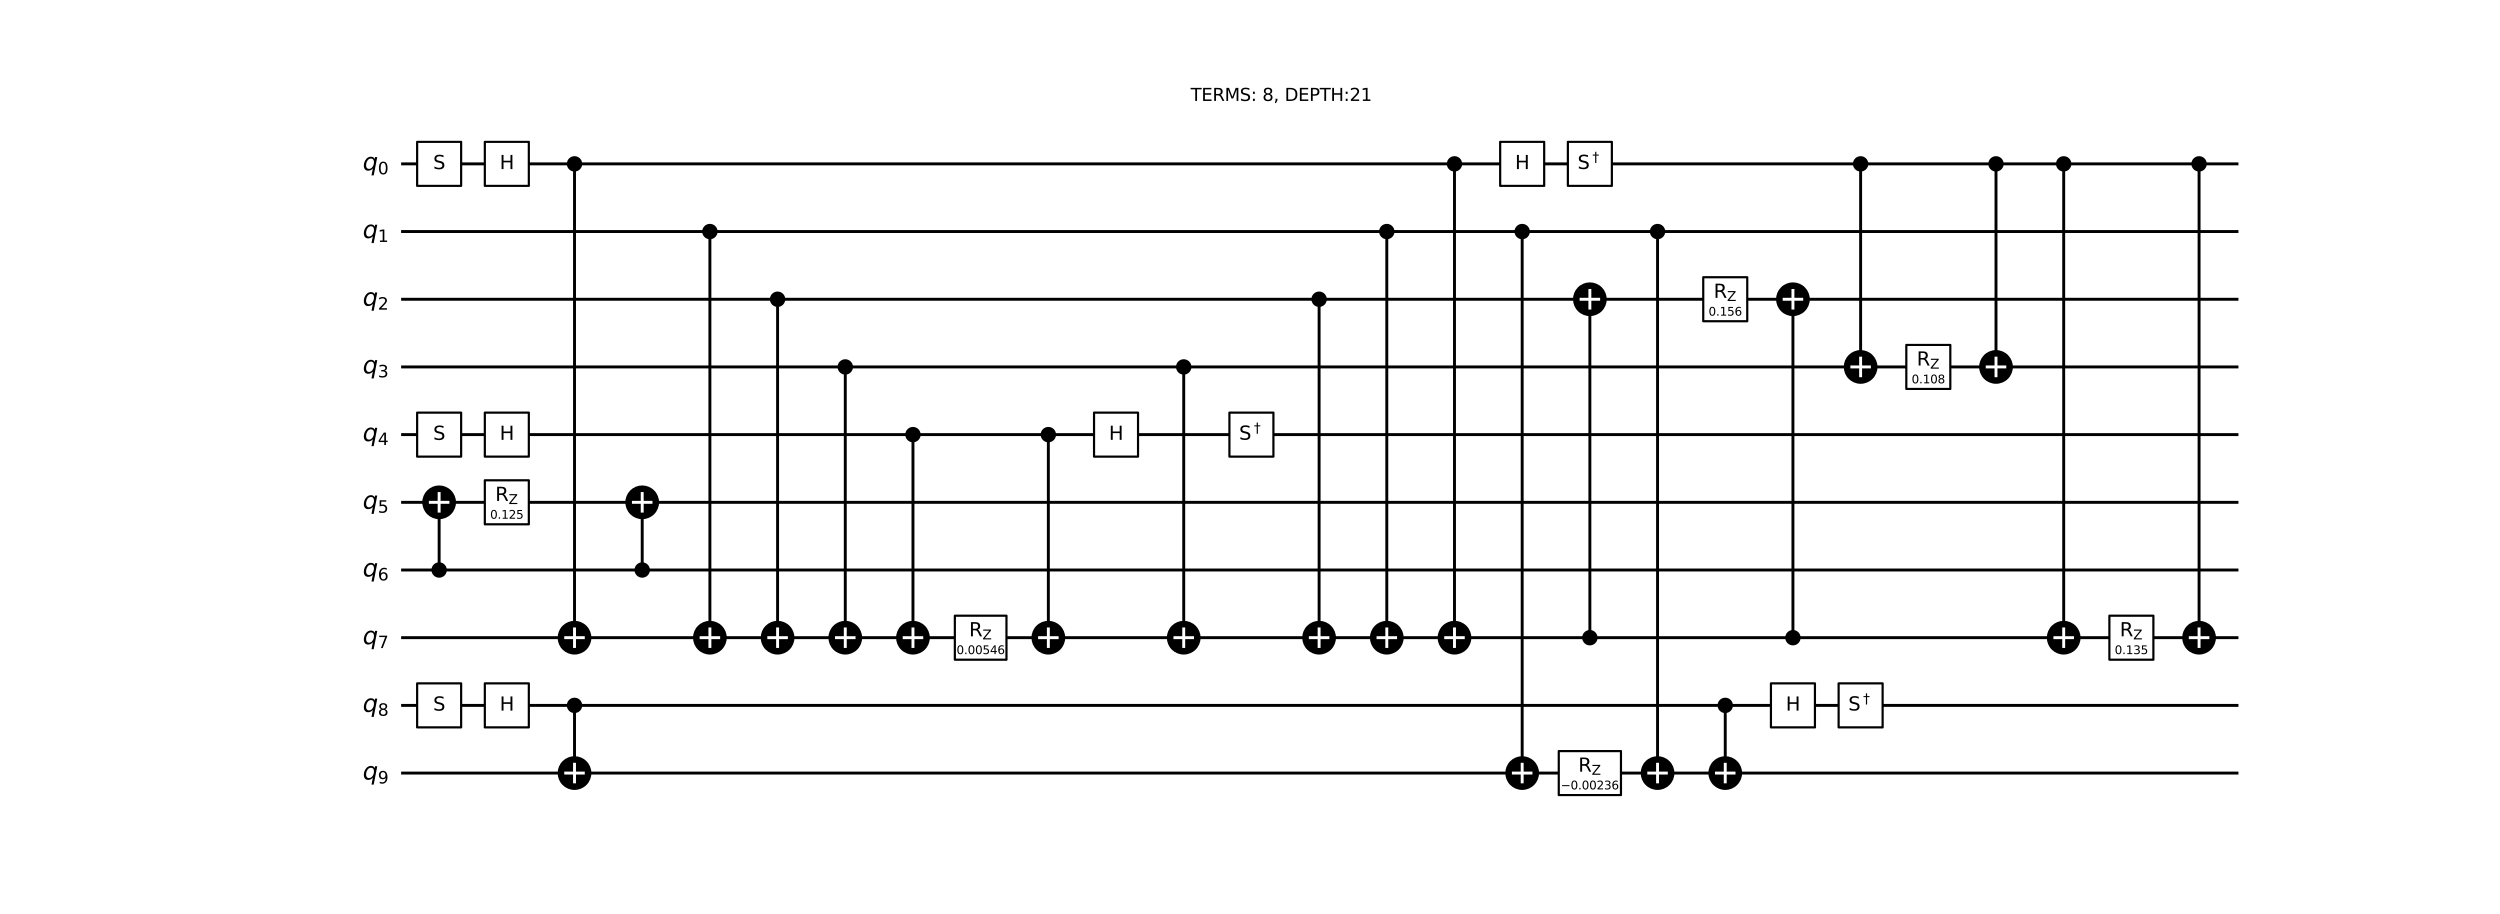 <?xml version="1.0" encoding="utf-8" standalone="no"?>
<!DOCTYPE svg PUBLIC "-//W3C//DTD SVG 1.1//EN"
  "http://www.w3.org/Graphics/SVG/1.1/DTD/svg11.dtd">
<svg xmlns:xlink="http://www.w3.org/1999/xlink" width="1711.997pt" height="626.08pt" viewBox="0 0 1711.997 626.08" xmlns="http://www.w3.org/2000/svg" version="1.1">
 <defs>
  <style type="text/css">*{stroke-linejoin: round; stroke-linecap: butt}</style>
 </defs>
 <g id="figure_1">
  <g id="patch_1">
   <path d="M 0 626.08 
L 1711.997 626.08 
L 1711.997 0 
L 0 0 
z
" style="fill: #ffffff"/>
  </g>
  <g id="axes_1">
   <g id="line2d_1">
    <path d="M 275.689 112.213 
L 1531.882 112.213 
" clip-path="url(#p89474701d9)" style="fill: none; stroke: #000000; stroke-width: 2; stroke-linecap: square"/>
   </g>
   <g id="line2d_2">
    <path d="M 275.689 158.567 
L 1531.882 158.567 
" clip-path="url(#p89474701d9)" style="fill: none; stroke: #000000; stroke-width: 2; stroke-linecap: square"/>
   </g>
   <g id="line2d_3">
    <path d="M 275.689 204.921 
L 1531.882 204.921 
" clip-path="url(#p89474701d9)" style="fill: none; stroke: #000000; stroke-width: 2; stroke-linecap: square"/>
   </g>
   <g id="line2d_4">
    <path d="M 275.689 251.275 
L 1531.882 251.275 
" clip-path="url(#p89474701d9)" style="fill: none; stroke: #000000; stroke-width: 2; stroke-linecap: square"/>
   </g>
   <g id="line2d_5">
    <path d="M 275.689 297.629 
L 1531.882 297.629 
" clip-path="url(#p89474701d9)" style="fill: none; stroke: #000000; stroke-width: 2; stroke-linecap: square"/>
   </g>
   <g id="line2d_6">
    <path d="M 275.689 343.983 
L 1531.882 343.983 
" clip-path="url(#p89474701d9)" style="fill: none; stroke: #000000; stroke-width: 2; stroke-linecap: square"/>
   </g>
   <g id="line2d_7">
    <path d="M 275.689 390.337 
L 1531.882 390.337 
" clip-path="url(#p89474701d9)" style="fill: none; stroke: #000000; stroke-width: 2; stroke-linecap: square"/>
   </g>
   <g id="line2d_8">
    <path d="M 275.689 436.691 
L 1531.882 436.691 
" clip-path="url(#p89474701d9)" style="fill: none; stroke: #000000; stroke-width: 2; stroke-linecap: square"/>
   </g>
   <g id="line2d_9">
    <path d="M 275.689 483.045 
L 1531.882 483.045 
" clip-path="url(#p89474701d9)" style="fill: none; stroke: #000000; stroke-width: 2; stroke-linecap: square"/>
   </g>
   <g id="line2d_10">
    <path d="M 275.689 529.399 
L 1531.882 529.399 
" clip-path="url(#p89474701d9)" style="fill: none; stroke: #000000; stroke-width: 2; stroke-linecap: square"/>
   </g>
   <g id="line2d_11">
    <path d="M 300.72 390.337 
L 300.72 343.983 
" clip-path="url(#p89474701d9)" style="fill: none; stroke: #000000; stroke-width: 2; stroke-linecap: square"/>
   </g>
   <g id="line2d_12">
    <path d="M 393.428 436.691 
L 393.428 112.213 
" clip-path="url(#p89474701d9)" style="fill: none; stroke: #000000; stroke-width: 2; stroke-linecap: square"/>
   </g>
   <g id="line2d_13">
    <path d="M 393.428 529.399 
L 393.428 483.045 
" clip-path="url(#p89474701d9)" style="fill: none; stroke: #000000; stroke-width: 2; stroke-linecap: square"/>
   </g>
   <g id="line2d_14">
    <path d="M 439.782 390.337 
L 439.782 343.983 
" clip-path="url(#p89474701d9)" style="fill: none; stroke: #000000; stroke-width: 2; stroke-linecap: square"/>
   </g>
   <g id="line2d_15">
    <path d="M 486.136 436.691 
L 486.136 158.567 
" clip-path="url(#p89474701d9)" style="fill: none; stroke: #000000; stroke-width: 2; stroke-linecap: square"/>
   </g>
   <g id="line2d_16">
    <path d="M 532.49 436.691 
L 532.49 204.921 
" clip-path="url(#p89474701d9)" style="fill: none; stroke: #000000; stroke-width: 2; stroke-linecap: square"/>
   </g>
   <g id="line2d_17">
    <path d="M 578.844 436.691 
L 578.844 251.275 
" clip-path="url(#p89474701d9)" style="fill: none; stroke: #000000; stroke-width: 2; stroke-linecap: square"/>
   </g>
   <g id="line2d_18">
    <path d="M 625.198 436.691 
L 625.198 297.629 
" clip-path="url(#p89474701d9)" style="fill: none; stroke: #000000; stroke-width: 2; stroke-linecap: square"/>
   </g>
   <g id="line2d_19">
    <path d="M 717.906 436.691 
L 717.906 297.629 
" clip-path="url(#p89474701d9)" style="fill: none; stroke: #000000; stroke-width: 2; stroke-linecap: square"/>
   </g>
   <g id="line2d_20">
    <path d="M 810.614 436.691 
L 810.614 251.275 
" clip-path="url(#p89474701d9)" style="fill: none; stroke: #000000; stroke-width: 2; stroke-linecap: square"/>
   </g>
   <g id="line2d_21">
    <path d="M 903.322 436.691 
L 903.322 204.921 
" clip-path="url(#p89474701d9)" style="fill: none; stroke: #000000; stroke-width: 2; stroke-linecap: square"/>
   </g>
   <g id="line2d_22">
    <path d="M 949.676 436.691 
L 949.676 158.567 
" clip-path="url(#p89474701d9)" style="fill: none; stroke: #000000; stroke-width: 2; stroke-linecap: square"/>
   </g>
   <g id="line2d_23">
    <path d="M 996.03 436.691 
L 996.03 112.213 
" clip-path="url(#p89474701d9)" style="fill: none; stroke: #000000; stroke-width: 2; stroke-linecap: square"/>
   </g>
   <g id="line2d_24">
    <path d="M 1042.384 529.399 
L 1042.384 158.567 
" clip-path="url(#p89474701d9)" style="fill: none; stroke: #000000; stroke-width: 2; stroke-linecap: square"/>
   </g>
   <g id="line2d_25">
    <path d="M 1088.738 436.691 
L 1088.738 204.921 
" clip-path="url(#p89474701d9)" style="fill: none; stroke: #000000; stroke-width: 2; stroke-linecap: square"/>
   </g>
   <g id="line2d_26">
    <path d="M 1135.092 529.399 
L 1135.092 158.567 
" clip-path="url(#p89474701d9)" style="fill: none; stroke: #000000; stroke-width: 2; stroke-linecap: square"/>
   </g>
   <g id="line2d_27">
    <path d="M 1181.446 529.399 
L 1181.446 483.045 
" clip-path="url(#p89474701d9)" style="fill: none; stroke: #000000; stroke-width: 2; stroke-linecap: square"/>
   </g>
   <g id="line2d_28">
    <path d="M 1227.8 436.691 
L 1227.8 204.921 
" clip-path="url(#p89474701d9)" style="fill: none; stroke: #000000; stroke-width: 2; stroke-linecap: square"/>
   </g>
   <g id="line2d_29">
    <path d="M 1274.154 251.275 
L 1274.154 112.213 
" clip-path="url(#p89474701d9)" style="fill: none; stroke: #000000; stroke-width: 2; stroke-linecap: square"/>
   </g>
   <g id="line2d_30">
    <path d="M 1366.862 251.275 
L 1366.862 112.213 
" clip-path="url(#p89474701d9)" style="fill: none; stroke: #000000; stroke-width: 2; stroke-linecap: square"/>
   </g>
   <g id="line2d_31">
    <path d="M 1413.216 436.691 
L 1413.216 112.213 
" clip-path="url(#p89474701d9)" style="fill: none; stroke: #000000; stroke-width: 2; stroke-linecap: square"/>
   </g>
   <g id="line2d_32">
    <path d="M 1505.924 436.691 
L 1505.924 112.213 
" clip-path="url(#p89474701d9)" style="fill: none; stroke: #000000; stroke-width: 2; stroke-linecap: square"/>
   </g>
   <g id="text_1">
    <!-- TERMS: 8, DEPTH:21 -->
    <g transform="translate(815.366 69.13)scale(0.12 -0.12)">
     <defs>
      <path id="DejaVuSans-54" d="M -19 4666 
L 3928 4666 
L 3928 4134 
L 2272 4134 
L 2272 0 
L 1638 0 
L 1638 4134 
L -19 4134 
L -19 4666 
z
" transform="scale(0.016)"/>
      <path id="DejaVuSans-45" d="M 628 4666 
L 3578 4666 
L 3578 4134 
L 1259 4134 
L 1259 2753 
L 3481 2753 
L 3481 2222 
L 1259 2222 
L 1259 531 
L 3634 531 
L 3634 0 
L 628 0 
L 628 4666 
z
" transform="scale(0.016)"/>
      <path id="DejaVuSans-52" d="M 2841 2188 
Q 3044 2119 3236 1894 
Q 3428 1669 3622 1275 
L 4263 0 
L 3584 0 
L 2988 1197 
Q 2756 1666 2539 1819 
Q 2322 1972 1947 1972 
L 1259 1972 
L 1259 0 
L 628 0 
L 628 4666 
L 2053 4666 
Q 2853 4666 3247 4331 
Q 3641 3997 3641 3322 
Q 3641 2881 3436 2590 
Q 3231 2300 2841 2188 
z
M 1259 4147 
L 1259 2491 
L 2053 2491 
Q 2509 2491 2742 2702 
Q 2975 2913 2975 3322 
Q 2975 3731 2742 3939 
Q 2509 4147 2053 4147 
L 1259 4147 
z
" transform="scale(0.016)"/>
      <path id="DejaVuSans-4d" d="M 628 4666 
L 1569 4666 
L 2759 1491 
L 3956 4666 
L 4897 4666 
L 4897 0 
L 4281 0 
L 4281 4097 
L 3078 897 
L 2444 897 
L 1241 4097 
L 1241 0 
L 628 0 
L 628 4666 
z
" transform="scale(0.016)"/>
      <path id="DejaVuSans-53" d="M 3425 4513 
L 3425 3897 
Q 3066 4069 2747 4153 
Q 2428 4238 2131 4238 
Q 1616 4238 1336 4038 
Q 1056 3838 1056 3469 
Q 1056 3159 1242 3001 
Q 1428 2844 1947 2747 
L 2328 2669 
Q 3034 2534 3370 2195 
Q 3706 1856 3706 1288 
Q 3706 609 3251 259 
Q 2797 -91 1919 -91 
Q 1588 -91 1214 -16 
Q 841 59 441 206 
L 441 856 
Q 825 641 1194 531 
Q 1563 422 1919 422 
Q 2459 422 2753 634 
Q 3047 847 3047 1241 
Q 3047 1584 2836 1778 
Q 2625 1972 2144 2069 
L 1759 2144 
Q 1053 2284 737 2584 
Q 422 2884 422 3419 
Q 422 4038 858 4394 
Q 1294 4750 2059 4750 
Q 2388 4750 2728 4690 
Q 3069 4631 3425 4513 
z
" transform="scale(0.016)"/>
      <path id="DejaVuSans-3a" d="M 750 794 
L 1409 794 
L 1409 0 
L 750 0 
L 750 794 
z
M 750 3309 
L 1409 3309 
L 1409 2516 
L 750 2516 
L 750 3309 
z
" transform="scale(0.016)"/>
      <path id="DejaVuSans-20" transform="scale(0.016)"/>
      <path id="DejaVuSans-38" d="M 2034 2216 
Q 1584 2216 1326 1975 
Q 1069 1734 1069 1313 
Q 1069 891 1326 650 
Q 1584 409 2034 409 
Q 2484 409 2743 651 
Q 3003 894 3003 1313 
Q 3003 1734 2745 1975 
Q 2488 2216 2034 2216 
z
M 1403 2484 
Q 997 2584 770 2862 
Q 544 3141 544 3541 
Q 544 4100 942 4425 
Q 1341 4750 2034 4750 
Q 2731 4750 3128 4425 
Q 3525 4100 3525 3541 
Q 3525 3141 3298 2862 
Q 3072 2584 2669 2484 
Q 3125 2378 3379 2068 
Q 3634 1759 3634 1313 
Q 3634 634 3220 271 
Q 2806 -91 2034 -91 
Q 1263 -91 848 271 
Q 434 634 434 1313 
Q 434 1759 690 2068 
Q 947 2378 1403 2484 
z
M 1172 3481 
Q 1172 3119 1398 2916 
Q 1625 2713 2034 2713 
Q 2441 2713 2670 2916 
Q 2900 3119 2900 3481 
Q 2900 3844 2670 4047 
Q 2441 4250 2034 4250 
Q 1625 4250 1398 4047 
Q 1172 3844 1172 3481 
z
" transform="scale(0.016)"/>
      <path id="DejaVuSans-2c" d="M 750 794 
L 1409 794 
L 1409 256 
L 897 -744 
L 494 -744 
L 750 256 
L 750 794 
z
" transform="scale(0.016)"/>
      <path id="DejaVuSans-44" d="M 1259 4147 
L 1259 519 
L 2022 519 
Q 2988 519 3436 956 
Q 3884 1394 3884 2338 
Q 3884 3275 3436 3711 
Q 2988 4147 2022 4147 
L 1259 4147 
z
M 628 4666 
L 1925 4666 
Q 3281 4666 3915 4102 
Q 4550 3538 4550 2338 
Q 4550 1131 3912 565 
Q 3275 0 1925 0 
L 628 0 
L 628 4666 
z
" transform="scale(0.016)"/>
      <path id="DejaVuSans-50" d="M 1259 4147 
L 1259 2394 
L 2053 2394 
Q 2494 2394 2734 2622 
Q 2975 2850 2975 3272 
Q 2975 3691 2734 3919 
Q 2494 4147 2053 4147 
L 1259 4147 
z
M 628 4666 
L 2053 4666 
Q 2838 4666 3239 4311 
Q 3641 3956 3641 3272 
Q 3641 2581 3239 2228 
Q 2838 1875 2053 1875 
L 1259 1875 
L 1259 0 
L 628 0 
L 628 4666 
z
" transform="scale(0.016)"/>
      <path id="DejaVuSans-48" d="M 628 4666 
L 1259 4666 
L 1259 2753 
L 3553 2753 
L 3553 4666 
L 4184 4666 
L 4184 0 
L 3553 0 
L 3553 2222 
L 1259 2222 
L 1259 0 
L 628 0 
L 628 4666 
z
" transform="scale(0.016)"/>
      <path id="DejaVuSans-32" d="M 1228 531 
L 3431 531 
L 3431 0 
L 469 0 
L 469 531 
Q 828 903 1448 1529 
Q 2069 2156 2228 2338 
Q 2531 2678 2651 2914 
Q 2772 3150 2772 3378 
Q 2772 3750 2511 3984 
Q 2250 4219 1831 4219 
Q 1534 4219 1204 4116 
Q 875 4013 500 3803 
L 500 4441 
Q 881 4594 1212 4672 
Q 1544 4750 1819 4750 
Q 2544 4750 2975 4387 
Q 3406 4025 3406 3419 
Q 3406 3131 3298 2873 
Q 3191 2616 2906 2266 
Q 2828 2175 2409 1742 
Q 1991 1309 1228 531 
z
" transform="scale(0.016)"/>
      <path id="DejaVuSans-31" d="M 794 531 
L 1825 531 
L 1825 4091 
L 703 3866 
L 703 4441 
L 1819 4666 
L 2450 4666 
L 2450 531 
L 3481 531 
L 3481 0 
L 794 0 
L 794 531 
z
" transform="scale(0.016)"/>
     </defs>
     <use xlink:href="#DejaVuSans-54"/>
     <use xlink:href="#DejaVuSans-45" x="61.084"/>
     <use xlink:href="#DejaVuSans-52" x="124.268"/>
     <use xlink:href="#DejaVuSans-4d" x="193.75"/>
     <use xlink:href="#DejaVuSans-53" x="280.029"/>
     <use xlink:href="#DejaVuSans-3a" x="343.506"/>
     <use xlink:href="#DejaVuSans-20" x="377.197"/>
     <use xlink:href="#DejaVuSans-38" x="408.984"/>
     <use xlink:href="#DejaVuSans-2c" x="472.607"/>
     <use xlink:href="#DejaVuSans-20" x="504.395"/>
     <use xlink:href="#DejaVuSans-44" x="536.182"/>
     <use xlink:href="#DejaVuSans-45" x="613.184"/>
     <use xlink:href="#DejaVuSans-50" x="676.367"/>
     <use xlink:href="#DejaVuSans-54" x="736.67"/>
     <use xlink:href="#DejaVuSans-48" x="797.754"/>
     <use xlink:href="#DejaVuSans-3a" x="872.949"/>
     <use xlink:href="#DejaVuSans-32" x="906.641"/>
     <use xlink:href="#DejaVuSans-31" x="970.264"/>
    </g>
   </g>
   <g id="patch_2">
    <path d="M 285.655 127.278 
L 315.785 127.278 
L 315.785 97.148 
L 285.655 97.148 
z
" clip-path="url(#p89474701d9)" style="fill: #ffffff; stroke: #000000; stroke-width: 1.5; stroke-linejoin: miter"/>
   </g>
   <g id="patch_3">
    <path d="M 285.655 312.694 
L 315.785 312.694 
L 315.785 282.564 
L 285.655 282.564 
z
" clip-path="url(#p89474701d9)" style="fill: #ffffff; stroke: #000000; stroke-width: 1.5; stroke-linejoin: miter"/>
   </g>
   <g id="patch_4">
    <path d="M 285.655 498.11 
L 315.785 498.11 
L 315.785 467.98 
L 285.655 467.98 
z
" clip-path="url(#p89474701d9)" style="fill: #ffffff; stroke: #000000; stroke-width: 1.5; stroke-linejoin: miter"/>
   </g>
   <g id="patch_5">
    <path d="M 300.72 394.856 
C 301.919 394.856 303.068 394.38 303.916 393.533 
C 304.763 392.685 305.24 391.535 305.24 390.337 
C 305.24 389.138 304.763 387.989 303.916 387.141 
C 303.068 386.293 301.919 385.817 300.72 385.817 
C 299.521 385.817 298.372 386.293 297.524 387.141 
C 296.677 387.989 296.201 389.138 296.201 390.337 
C 296.201 391.535 296.677 392.685 297.524 393.533 
C 298.372 394.38 299.521 394.856 300.72 394.856 
z
" clip-path="url(#p89474701d9)" style="stroke: #000000; stroke-width: 1.5; stroke-linejoin: miter"/>
   </g>
   <g id="patch_6">
    <path d="M 300.72 354.528 
C 303.517 354.528 306.199 353.417 308.177 351.44 
C 310.154 349.462 311.266 346.78 311.266 343.983 
C 311.266 341.186 310.154 338.504 308.177 336.526 
C 306.199 334.548 303.517 333.437 300.72 333.437 
C 297.923 333.437 295.241 334.548 293.263 336.526 
C 291.286 338.504 290.174 341.186 290.174 343.983 
C 290.174 346.78 291.286 349.462 293.263 351.44 
C 295.241 353.417 297.923 354.528 300.72 354.528 
z
" clip-path="url(#p89474701d9)" style="stroke: #000000; stroke-width: 2; stroke-linejoin: miter"/>
   </g>
   <g id="patch_7">
    <path d="M 332.009 127.278 
L 362.139 127.278 
L 362.139 97.148 
L 332.009 97.148 
z
" clip-path="url(#p89474701d9)" style="fill: #ffffff; stroke: #000000; stroke-width: 1.5; stroke-linejoin: miter"/>
   </g>
   <g id="patch_8">
    <path d="M 332.009 312.694 
L 362.139 312.694 
L 362.139 282.564 
L 332.009 282.564 
z
" clip-path="url(#p89474701d9)" style="fill: #ffffff; stroke: #000000; stroke-width: 1.5; stroke-linejoin: miter"/>
   </g>
   <g id="patch_9">
    <path d="M 332.009 498.11 
L 362.139 498.11 
L 362.139 467.98 
L 332.009 467.98 
z
" clip-path="url(#p89474701d9)" style="fill: #ffffff; stroke: #000000; stroke-width: 1.5; stroke-linejoin: miter"/>
   </g>
   <g id="patch_10">
    <path d="M 332.009 359.048 
L 362.139 359.048 
L 362.139 328.918 
L 332.009 328.918 
z
" clip-path="url(#p89474701d9)" style="fill: #ffffff; stroke: #000000; stroke-width: 1.5; stroke-linejoin: miter"/>
   </g>
   <g id="patch_11">
    <path d="M 393.428 116.732 
C 394.627 116.732 395.776 116.256 396.624 115.409 
C 397.471 114.561 397.948 113.411 397.948 112.213 
C 397.948 111.014 397.471 109.865 396.624 109.017 
C 395.776 108.169 394.627 107.693 393.428 107.693 
C 392.229 107.693 391.08 108.169 390.232 109.017 
C 389.385 109.865 388.909 111.014 388.909 112.213 
C 388.909 113.411 389.385 114.561 390.232 115.409 
C 391.08 116.256 392.229 116.732 393.428 116.732 
z
" clip-path="url(#p89474701d9)" style="stroke: #000000; stroke-width: 1.5; stroke-linejoin: miter"/>
   </g>
   <g id="patch_12">
    <path d="M 393.428 447.236 
C 396.225 447.236 398.907 446.125 400.885 444.148 
C 402.862 442.17 403.974 439.488 403.974 436.691 
C 403.974 433.894 402.862 431.212 400.885 429.234 
C 398.907 427.256 396.225 426.145 393.428 426.145 
C 390.631 426.145 387.949 427.256 385.971 429.234 
C 383.994 431.212 382.882 433.894 382.882 436.691 
C 382.882 439.488 383.994 442.17 385.971 444.148 
C 387.949 446.125 390.631 447.236 393.428 447.236 
z
" clip-path="url(#p89474701d9)" style="stroke: #000000; stroke-width: 2; stroke-linejoin: miter"/>
   </g>
   <g id="patch_13">
    <path d="M 393.428 487.564 
C 394.627 487.564 395.776 487.088 396.624 486.241 
C 397.471 485.393 397.948 484.243 397.948 483.045 
C 397.948 481.846 397.471 480.697 396.624 479.849 
C 395.776 479.001 394.627 478.525 393.428 478.525 
C 392.229 478.525 391.08 479.001 390.232 479.849 
C 389.385 480.697 388.909 481.846 388.909 483.045 
C 388.909 484.243 389.385 485.393 390.232 486.241 
C 391.08 487.088 392.229 487.564 393.428 487.564 
z
" clip-path="url(#p89474701d9)" style="stroke: #000000; stroke-width: 1.5; stroke-linejoin: miter"/>
   </g>
   <g id="patch_14">
    <path d="M 393.428 539.944 
C 396.225 539.944 398.907 538.833 400.885 536.856 
C 402.862 534.878 403.974 532.196 403.974 529.399 
C 403.974 526.602 402.862 523.92 400.885 521.942 
C 398.907 519.964 396.225 518.853 393.428 518.853 
C 390.631 518.853 387.949 519.964 385.971 521.942 
C 383.994 523.92 382.882 526.602 382.882 529.399 
C 382.882 532.196 383.994 534.878 385.971 536.856 
C 387.949 538.833 390.631 539.944 393.428 539.944 
z
" clip-path="url(#p89474701d9)" style="stroke: #000000; stroke-width: 2; stroke-linejoin: miter"/>
   </g>
   <g id="patch_15">
    <path d="M 439.782 394.856 
C 440.981 394.856 442.13 394.38 442.978 393.533 
C 443.825 392.685 444.302 391.535 444.302 390.337 
C 444.302 389.138 443.825 387.989 442.978 387.141 
C 442.13 386.293 440.981 385.817 439.782 385.817 
C 438.583 385.817 437.434 386.293 436.586 387.141 
C 435.739 387.989 435.263 389.138 435.263 390.337 
C 435.263 391.535 435.739 392.685 436.586 393.533 
C 437.434 394.38 438.583 394.856 439.782 394.856 
z
" clip-path="url(#p89474701d9)" style="stroke: #000000; stroke-width: 1.5; stroke-linejoin: miter"/>
   </g>
   <g id="patch_16">
    <path d="M 439.782 354.528 
C 442.579 354.528 445.261 353.417 447.239 351.44 
C 449.216 349.462 450.328 346.78 450.328 343.983 
C 450.328 341.186 449.216 338.504 447.239 336.526 
C 445.261 334.548 442.579 333.437 439.782 333.437 
C 436.985 333.437 434.303 334.548 432.325 336.526 
C 430.348 338.504 429.236 341.186 429.236 343.983 
C 429.236 346.78 430.348 349.462 432.325 351.44 
C 434.303 353.417 436.985 354.528 439.782 354.528 
z
" clip-path="url(#p89474701d9)" style="stroke: #000000; stroke-width: 2; stroke-linejoin: miter"/>
   </g>
   <g id="patch_17">
    <path d="M 486.136 163.086 
C 487.335 163.086 488.484 162.61 489.332 161.763 
C 490.179 160.915 490.656 159.765 490.656 158.567 
C 490.656 157.368 490.179 156.219 489.332 155.371 
C 488.484 154.523 487.335 154.047 486.136 154.047 
C 484.937 154.047 483.788 154.523 482.94 155.371 
C 482.093 156.219 481.617 157.368 481.617 158.567 
C 481.617 159.765 482.093 160.915 482.94 161.763 
C 483.788 162.61 484.937 163.086 486.136 163.086 
z
" clip-path="url(#p89474701d9)" style="stroke: #000000; stroke-width: 1.5; stroke-linejoin: miter"/>
   </g>
   <g id="patch_18">
    <path d="M 486.136 447.236 
C 488.933 447.236 491.615 446.125 493.593 444.148 
C 495.57 442.17 496.682 439.488 496.682 436.691 
C 496.682 433.894 495.57 431.212 493.593 429.234 
C 491.615 427.256 488.933 426.145 486.136 426.145 
C 483.339 426.145 480.657 427.256 478.679 429.234 
C 476.702 431.212 475.59 433.894 475.59 436.691 
C 475.59 439.488 476.702 442.17 478.679 444.148 
C 480.657 446.125 483.339 447.236 486.136 447.236 
z
" clip-path="url(#p89474701d9)" style="stroke: #000000; stroke-width: 2; stroke-linejoin: miter"/>
   </g>
   <g id="patch_19">
    <path d="M 532.49 209.44 
C 533.689 209.44 534.838 208.964 535.686 208.117 
C 536.533 207.269 537.01 206.119 537.01 204.921 
C 537.01 203.722 536.533 202.573 535.686 201.725 
C 534.838 200.877 533.689 200.401 532.49 200.401 
C 531.291 200.401 530.142 200.877 529.294 201.725 
C 528.447 202.573 527.971 203.722 527.971 204.921 
C 527.971 206.119 528.447 207.269 529.294 208.117 
C 530.142 208.964 531.291 209.44 532.49 209.44 
z
" clip-path="url(#p89474701d9)" style="stroke: #000000; stroke-width: 1.5; stroke-linejoin: miter"/>
   </g>
   <g id="patch_20">
    <path d="M 532.49 447.236 
C 535.287 447.236 537.969 446.125 539.947 444.148 
C 541.924 442.17 543.036 439.488 543.036 436.691 
C 543.036 433.894 541.924 431.212 539.947 429.234 
C 537.969 427.256 535.287 426.145 532.49 426.145 
C 529.693 426.145 527.011 427.256 525.033 429.234 
C 523.056 431.212 521.944 433.894 521.944 436.691 
C 521.944 439.488 523.056 442.17 525.033 444.148 
C 527.011 446.125 529.693 447.236 532.49 447.236 
z
" clip-path="url(#p89474701d9)" style="stroke: #000000; stroke-width: 2; stroke-linejoin: miter"/>
   </g>
   <g id="patch_21">
    <path d="M 578.844 255.794 
C 580.043 255.794 581.192 255.318 582.04 254.471 
C 582.887 253.623 583.364 252.473 583.364 251.275 
C 583.364 250.076 582.887 248.927 582.04 248.079 
C 581.192 247.231 580.043 246.755 578.844 246.755 
C 577.645 246.755 576.496 247.231 575.648 248.079 
C 574.801 248.927 574.325 250.076 574.325 251.275 
C 574.325 252.473 574.801 253.623 575.648 254.471 
C 576.496 255.318 577.645 255.794 578.844 255.794 
z
" clip-path="url(#p89474701d9)" style="stroke: #000000; stroke-width: 1.5; stroke-linejoin: miter"/>
   </g>
   <g id="patch_22">
    <path d="M 578.844 447.236 
C 581.641 447.236 584.323 446.125 586.301 444.148 
C 588.278 442.17 589.39 439.488 589.39 436.691 
C 589.39 433.894 588.278 431.212 586.301 429.234 
C 584.323 427.256 581.641 426.145 578.844 426.145 
C 576.047 426.145 573.365 427.256 571.387 429.234 
C 569.41 431.212 568.298 433.894 568.298 436.691 
C 568.298 439.488 569.41 442.17 571.387 444.148 
C 573.365 446.125 576.047 447.236 578.844 447.236 
z
" clip-path="url(#p89474701d9)" style="stroke: #000000; stroke-width: 2; stroke-linejoin: miter"/>
   </g>
   <g id="patch_23">
    <path d="M 625.198 302.148 
C 626.397 302.148 627.546 301.672 628.394 300.825 
C 629.241 299.977 629.718 298.827 629.718 297.629 
C 629.718 296.43 629.241 295.281 628.394 294.433 
C 627.546 293.585 626.397 293.109 625.198 293.109 
C 623.999 293.109 622.85 293.585 622.002 294.433 
C 621.155 295.281 620.679 296.43 620.679 297.629 
C 620.679 298.827 621.155 299.977 622.002 300.825 
C 622.85 301.672 623.999 302.148 625.198 302.148 
z
" clip-path="url(#p89474701d9)" style="stroke: #000000; stroke-width: 1.5; stroke-linejoin: miter"/>
   </g>
   <g id="patch_24">
    <path d="M 625.198 447.236 
C 627.995 447.236 630.677 446.125 632.655 444.148 
C 634.632 442.17 635.744 439.488 635.744 436.691 
C 635.744 433.894 634.632 431.212 632.655 429.234 
C 630.677 427.256 627.995 426.145 625.198 426.145 
C 622.401 426.145 619.719 427.256 617.741 429.234 
C 615.764 431.212 614.652 433.894 614.652 436.691 
C 614.652 439.488 615.764 442.17 617.741 444.148 
C 619.719 446.125 622.401 447.236 625.198 447.236 
z
" clip-path="url(#p89474701d9)" style="stroke: #000000; stroke-width: 2; stroke-linejoin: miter"/>
   </g>
   <g id="patch_25">
    <path d="M 653.875 451.756 
L 689.229 451.756 
L 689.229 421.626 
L 653.875 421.626 
z
" clip-path="url(#p89474701d9)" style="fill: #ffffff; stroke: #000000; stroke-width: 1.5; stroke-linejoin: miter"/>
   </g>
   <g id="patch_26">
    <path d="M 717.906 302.148 
C 719.105 302.148 720.254 301.672 721.102 300.825 
C 721.949 299.977 722.426 298.827 722.426 297.629 
C 722.426 296.43 721.949 295.281 721.102 294.433 
C 720.254 293.585 719.105 293.109 717.906 293.109 
C 716.707 293.109 715.558 293.585 714.71 294.433 
C 713.863 295.281 713.387 296.43 713.387 297.629 
C 713.387 298.827 713.863 299.977 714.71 300.825 
C 715.558 301.672 716.707 302.148 717.906 302.148 
z
" clip-path="url(#p89474701d9)" style="stroke: #000000; stroke-width: 1.5; stroke-linejoin: miter"/>
   </g>
   <g id="patch_27">
    <path d="M 717.906 447.236 
C 720.703 447.236 723.385 446.125 725.363 444.148 
C 727.34 442.17 728.452 439.488 728.452 436.691 
C 728.452 433.894 727.34 431.212 725.363 429.234 
C 723.385 427.256 720.703 426.145 717.906 426.145 
C 715.109 426.145 712.427 427.256 710.449 429.234 
C 708.472 431.212 707.36 433.894 707.36 436.691 
C 707.36 439.488 708.472 442.17 710.449 444.148 
C 712.427 446.125 715.109 447.236 717.906 447.236 
z
" clip-path="url(#p89474701d9)" style="stroke: #000000; stroke-width: 2; stroke-linejoin: miter"/>
   </g>
   <g id="patch_28">
    <path d="M 749.195 312.694 
L 779.325 312.694 
L 779.325 282.564 
L 749.195 282.564 
z
" clip-path="url(#p89474701d9)" style="fill: #ffffff; stroke: #000000; stroke-width: 1.5; stroke-linejoin: miter"/>
   </g>
   <g id="patch_29">
    <path d="M 810.614 255.794 
C 811.813 255.794 812.962 255.318 813.81 254.471 
C 814.657 253.623 815.134 252.473 815.134 251.275 
C 815.134 250.076 814.657 248.927 813.81 248.079 
C 812.962 247.231 811.813 246.755 810.614 246.755 
C 809.415 246.755 808.266 247.231 807.418 248.079 
C 806.571 248.927 806.095 250.076 806.095 251.275 
C 806.095 252.473 806.571 253.623 807.418 254.471 
C 808.266 255.318 809.415 255.794 810.614 255.794 
z
" clip-path="url(#p89474701d9)" style="stroke: #000000; stroke-width: 1.5; stroke-linejoin: miter"/>
   </g>
   <g id="patch_30">
    <path d="M 810.614 447.236 
C 813.411 447.236 816.093 446.125 818.071 444.148 
C 820.048 442.17 821.16 439.488 821.16 436.691 
C 821.16 433.894 820.048 431.212 818.071 429.234 
C 816.093 427.256 813.411 426.145 810.614 426.145 
C 807.817 426.145 805.135 427.256 803.157 429.234 
C 801.18 431.212 800.068 433.894 800.068 436.691 
C 800.068 439.488 801.18 442.17 803.157 444.148 
C 805.135 446.125 807.817 447.236 810.614 447.236 
z
" clip-path="url(#p89474701d9)" style="stroke: #000000; stroke-width: 2; stroke-linejoin: miter"/>
   </g>
   <g id="patch_31">
    <path d="M 841.903 312.694 
L 872.033 312.694 
L 872.033 282.564 
L 841.903 282.564 
z
" clip-path="url(#p89474701d9)" style="fill: #ffffff; stroke: #000000; stroke-width: 1.5; stroke-linejoin: miter"/>
   </g>
   <g id="patch_32">
    <path d="M 903.322 209.44 
C 904.521 209.44 905.67 208.964 906.518 208.117 
C 907.365 207.269 907.842 206.119 907.842 204.921 
C 907.842 203.722 907.365 202.573 906.518 201.725 
C 905.67 200.877 904.521 200.401 903.322 200.401 
C 902.123 200.401 900.974 200.877 900.126 201.725 
C 899.279 202.573 898.802 203.722 898.802 204.921 
C 898.802 206.119 899.279 207.269 900.126 208.117 
C 900.974 208.964 902.123 209.44 903.322 209.44 
z
" clip-path="url(#p89474701d9)" style="stroke: #000000; stroke-width: 1.5; stroke-linejoin: miter"/>
   </g>
   <g id="patch_33">
    <path d="M 903.322 447.236 
C 906.119 447.236 908.801 446.125 910.779 444.148 
C 912.756 442.17 913.868 439.488 913.868 436.691 
C 913.868 433.894 912.756 431.212 910.779 429.234 
C 908.801 427.256 906.119 426.145 903.322 426.145 
C 900.525 426.145 897.843 427.256 895.865 429.234 
C 893.888 431.212 892.776 433.894 892.776 436.691 
C 892.776 439.488 893.888 442.17 895.865 444.148 
C 897.843 446.125 900.525 447.236 903.322 447.236 
z
" clip-path="url(#p89474701d9)" style="stroke: #000000; stroke-width: 2; stroke-linejoin: miter"/>
   </g>
   <g id="patch_34">
    <path d="M 949.676 163.086 
C 950.875 163.086 952.024 162.61 952.872 161.763 
C 953.719 160.915 954.196 159.765 954.196 158.567 
C 954.196 157.368 953.719 156.219 952.872 155.371 
C 952.024 154.523 950.875 154.047 949.676 154.047 
C 948.477 154.047 947.328 154.523 946.48 155.371 
C 945.633 156.219 945.156 157.368 945.156 158.567 
C 945.156 159.765 945.633 160.915 946.48 161.763 
C 947.328 162.61 948.477 163.086 949.676 163.086 
z
" clip-path="url(#p89474701d9)" style="stroke: #000000; stroke-width: 1.5; stroke-linejoin: miter"/>
   </g>
   <g id="patch_35">
    <path d="M 949.676 447.236 
C 952.473 447.236 955.155 446.125 957.133 444.148 
C 959.11 442.17 960.222 439.488 960.222 436.691 
C 960.222 433.894 959.11 431.212 957.133 429.234 
C 955.155 427.256 952.473 426.145 949.676 426.145 
C 946.879 426.145 944.197 427.256 942.219 429.234 
C 940.242 431.212 939.13 433.894 939.13 436.691 
C 939.13 439.488 940.242 442.17 942.219 444.148 
C 944.197 446.125 946.879 447.236 949.676 447.236 
z
" clip-path="url(#p89474701d9)" style="stroke: #000000; stroke-width: 2; stroke-linejoin: miter"/>
   </g>
   <g id="patch_36">
    <path d="M 996.03 116.732 
C 997.229 116.732 998.378 116.256 999.226 115.409 
C 1000.073 114.561 1000.55 113.411 1000.55 112.213 
C 1000.55 111.014 1000.073 109.865 999.226 109.017 
C 998.378 108.169 997.229 107.693 996.03 107.693 
C 994.831 107.693 993.682 108.169 992.834 109.017 
C 991.987 109.865 991.51 111.014 991.51 112.213 
C 991.51 113.411 991.987 114.561 992.834 115.409 
C 993.682 116.256 994.831 116.732 996.03 116.732 
z
" clip-path="url(#p89474701d9)" style="stroke: #000000; stroke-width: 1.5; stroke-linejoin: miter"/>
   </g>
   <g id="patch_37">
    <path d="M 996.03 447.236 
C 998.827 447.236 1001.509 446.125 1003.487 444.148 
C 1005.464 442.17 1006.576 439.488 1006.576 436.691 
C 1006.576 433.894 1005.464 431.212 1003.487 429.234 
C 1001.509 427.256 998.827 426.145 996.03 426.145 
C 993.233 426.145 990.551 427.256 988.573 429.234 
C 986.596 431.212 985.484 433.894 985.484 436.691 
C 985.484 439.488 986.596 442.17 988.573 444.148 
C 990.551 446.125 993.233 447.236 996.03 447.236 
z
" clip-path="url(#p89474701d9)" style="stroke: #000000; stroke-width: 2; stroke-linejoin: miter"/>
   </g>
   <g id="patch_38">
    <path d="M 1042.384 163.086 
C 1043.583 163.086 1044.732 162.61 1045.58 161.763 
C 1046.427 160.915 1046.904 159.765 1046.904 158.567 
C 1046.904 157.368 1046.427 156.219 1045.58 155.371 
C 1044.732 154.523 1043.583 154.047 1042.384 154.047 
C 1041.185 154.047 1040.036 154.523 1039.188 155.371 
C 1038.341 156.219 1037.864 157.368 1037.864 158.567 
C 1037.864 159.765 1038.341 160.915 1039.188 161.763 
C 1040.036 162.61 1041.185 163.086 1042.384 163.086 
z
" clip-path="url(#p89474701d9)" style="stroke: #000000; stroke-width: 1.5; stroke-linejoin: miter"/>
   </g>
   <g id="patch_39">
    <path d="M 1042.384 539.944 
C 1045.181 539.944 1047.863 538.833 1049.841 536.856 
C 1051.818 534.878 1052.93 532.196 1052.93 529.399 
C 1052.93 526.602 1051.818 523.92 1049.841 521.942 
C 1047.863 519.964 1045.181 518.853 1042.384 518.853 
C 1039.587 518.853 1036.905 519.964 1034.927 521.942 
C 1032.95 523.92 1031.838 526.602 1031.838 529.399 
C 1031.838 532.196 1032.95 534.878 1034.927 536.856 
C 1036.905 538.833 1039.587 539.944 1042.384 539.944 
z
" clip-path="url(#p89474701d9)" style="stroke: #000000; stroke-width: 2; stroke-linejoin: miter"/>
   </g>
   <g id="patch_40">
    <path d="M 1027.319 127.278 
L 1057.449 127.278 
L 1057.449 97.148 
L 1027.319 97.148 
z
" clip-path="url(#p89474701d9)" style="fill: #ffffff; stroke: #000000; stroke-width: 1.5; stroke-linejoin: miter"/>
   </g>
   <g id="patch_41">
    <path d="M 1067.441 544.464 
L 1110.035 544.464 
L 1110.035 514.334 
L 1067.441 514.334 
z
" clip-path="url(#p89474701d9)" style="fill: #ffffff; stroke: #000000; stroke-width: 1.5; stroke-linejoin: miter"/>
   </g>
   <g id="patch_42">
    <path d="M 1088.738 441.21 
C 1089.937 441.21 1091.086 440.734 1091.934 439.887 
C 1092.781 439.039 1093.258 437.889 1093.258 436.691 
C 1093.258 435.492 1092.781 434.343 1091.934 433.495 
C 1091.086 432.647 1089.937 432.171 1088.738 432.171 
C 1087.539 432.171 1086.39 432.647 1085.542 433.495 
C 1084.695 434.343 1084.218 435.492 1084.218 436.691 
C 1084.218 437.889 1084.695 439.039 1085.542 439.887 
C 1086.39 440.734 1087.539 441.21 1088.738 441.21 
z
" clip-path="url(#p89474701d9)" style="stroke: #000000; stroke-width: 1.5; stroke-linejoin: miter"/>
   </g>
   <g id="patch_43">
    <path d="M 1088.738 215.466 
C 1091.535 215.466 1094.217 214.355 1096.195 212.378 
C 1098.172 210.4 1099.284 207.718 1099.284 204.921 
C 1099.284 202.124 1098.172 199.442 1096.195 197.464 
C 1094.217 195.486 1091.535 194.375 1088.738 194.375 
C 1085.941 194.375 1083.259 195.486 1081.281 197.464 
C 1079.304 199.442 1078.192 202.124 1078.192 204.921 
C 1078.192 207.718 1079.304 210.4 1081.281 212.378 
C 1083.259 214.355 1085.941 215.466 1088.738 215.466 
z
" clip-path="url(#p89474701d9)" style="stroke: #000000; stroke-width: 2; stroke-linejoin: miter"/>
   </g>
   <g id="patch_44">
    <path d="M 1073.673 127.278 
L 1103.803 127.278 
L 1103.803 97.148 
L 1073.673 97.148 
z
" clip-path="url(#p89474701d9)" style="fill: #ffffff; stroke: #000000; stroke-width: 1.5; stroke-linejoin: miter"/>
   </g>
   <g id="patch_45">
    <path d="M 1135.092 163.086 
C 1136.291 163.086 1137.44 162.61 1138.288 161.763 
C 1139.135 160.915 1139.612 159.765 1139.612 158.567 
C 1139.612 157.368 1139.135 156.219 1138.288 155.371 
C 1137.44 154.523 1136.291 154.047 1135.092 154.047 
C 1133.893 154.047 1132.744 154.523 1131.896 155.371 
C 1131.049 156.219 1130.572 157.368 1130.572 158.567 
C 1130.572 159.765 1131.049 160.915 1131.896 161.763 
C 1132.744 162.61 1133.893 163.086 1135.092 163.086 
z
" clip-path="url(#p89474701d9)" style="stroke: #000000; stroke-width: 1.5; stroke-linejoin: miter"/>
   </g>
   <g id="patch_46">
    <path d="M 1135.092 539.944 
C 1137.889 539.944 1140.571 538.833 1142.549 536.856 
C 1144.526 534.878 1145.638 532.196 1145.638 529.399 
C 1145.638 526.602 1144.526 523.92 1142.549 521.942 
C 1140.571 519.964 1137.889 518.853 1135.092 518.853 
C 1132.295 518.853 1129.613 519.964 1127.635 521.942 
C 1125.658 523.92 1124.546 526.602 1124.546 529.399 
C 1124.546 532.196 1125.658 534.878 1127.635 536.856 
C 1129.613 538.833 1132.295 539.944 1135.092 539.944 
z
" clip-path="url(#p89474701d9)" style="stroke: #000000; stroke-width: 2; stroke-linejoin: miter"/>
   </g>
   <g id="patch_47">
    <path d="M 1166.381 219.986 
L 1196.511 219.986 
L 1196.511 189.856 
L 1166.381 189.856 
z
" clip-path="url(#p89474701d9)" style="fill: #ffffff; stroke: #000000; stroke-width: 1.5; stroke-linejoin: miter"/>
   </g>
   <g id="patch_48">
    <path d="M 1181.446 487.564 
C 1182.645 487.564 1183.794 487.088 1184.642 486.241 
C 1185.489 485.393 1185.966 484.243 1185.966 483.045 
C 1185.966 481.846 1185.489 480.697 1184.642 479.849 
C 1183.794 479.001 1182.645 478.525 1181.446 478.525 
C 1180.247 478.525 1179.098 479.001 1178.25 479.849 
C 1177.403 480.697 1176.926 481.846 1176.926 483.045 
C 1176.926 484.243 1177.403 485.393 1178.25 486.241 
C 1179.098 487.088 1180.247 487.564 1181.446 487.564 
z
" clip-path="url(#p89474701d9)" style="stroke: #000000; stroke-width: 1.5; stroke-linejoin: miter"/>
   </g>
   <g id="patch_49">
    <path d="M 1181.446 539.944 
C 1184.243 539.944 1186.925 538.833 1188.903 536.856 
C 1190.88 534.878 1191.992 532.196 1191.992 529.399 
C 1191.992 526.602 1190.88 523.92 1188.903 521.942 
C 1186.925 519.964 1184.243 518.853 1181.446 518.853 
C 1178.649 518.853 1175.967 519.964 1173.989 521.942 
C 1172.012 523.92 1170.9 526.602 1170.9 529.399 
C 1170.9 532.196 1172.012 534.878 1173.989 536.856 
C 1175.967 538.833 1178.649 539.944 1181.446 539.944 
z
" clip-path="url(#p89474701d9)" style="stroke: #000000; stroke-width: 2; stroke-linejoin: miter"/>
   </g>
   <g id="patch_50">
    <path d="M 1227.8 441.21 
C 1228.999 441.21 1230.148 440.734 1230.996 439.887 
C 1231.843 439.039 1232.32 437.889 1232.32 436.691 
C 1232.32 435.492 1231.843 434.343 1230.996 433.495 
C 1230.148 432.647 1228.999 432.171 1227.8 432.171 
C 1226.601 432.171 1225.452 432.647 1224.604 433.495 
C 1223.757 434.343 1223.28 435.492 1223.28 436.691 
C 1223.28 437.889 1223.757 439.039 1224.604 439.887 
C 1225.452 440.734 1226.601 441.21 1227.8 441.21 
z
" clip-path="url(#p89474701d9)" style="stroke: #000000; stroke-width: 1.5; stroke-linejoin: miter"/>
   </g>
   <g id="patch_51">
    <path d="M 1227.8 215.466 
C 1230.597 215.466 1233.279 214.355 1235.257 212.378 
C 1237.234 210.4 1238.346 207.718 1238.346 204.921 
C 1238.346 202.124 1237.234 199.442 1235.257 197.464 
C 1233.279 195.486 1230.597 194.375 1227.8 194.375 
C 1225.003 194.375 1222.321 195.486 1220.343 197.464 
C 1218.366 199.442 1217.254 202.124 1217.254 204.921 
C 1217.254 207.718 1218.366 210.4 1220.343 212.378 
C 1222.321 214.355 1225.003 215.466 1227.8 215.466 
z
" clip-path="url(#p89474701d9)" style="stroke: #000000; stroke-width: 2; stroke-linejoin: miter"/>
   </g>
   <g id="patch_52">
    <path d="M 1212.735 498.11 
L 1242.865 498.11 
L 1242.865 467.98 
L 1212.735 467.98 
z
" clip-path="url(#p89474701d9)" style="fill: #ffffff; stroke: #000000; stroke-width: 1.5; stroke-linejoin: miter"/>
   </g>
   <g id="patch_53">
    <path d="M 1274.154 116.732 
C 1275.353 116.732 1276.502 116.256 1277.35 115.409 
C 1278.197 114.561 1278.674 113.411 1278.674 112.213 
C 1278.674 111.014 1278.197 109.865 1277.35 109.017 
C 1276.502 108.169 1275.353 107.693 1274.154 107.693 
C 1272.955 107.693 1271.806 108.169 1270.958 109.017 
C 1270.111 109.865 1269.634 111.014 1269.634 112.213 
C 1269.634 113.411 1270.111 114.561 1270.958 115.409 
C 1271.806 116.256 1272.955 116.732 1274.154 116.732 
z
" clip-path="url(#p89474701d9)" style="stroke: #000000; stroke-width: 1.5; stroke-linejoin: miter"/>
   </g>
   <g id="patch_54">
    <path d="M 1274.154 261.82 
C 1276.951 261.82 1279.633 260.709 1281.611 258.732 
C 1283.588 256.754 1284.7 254.072 1284.7 251.275 
C 1284.7 248.478 1283.588 245.796 1281.611 243.818 
C 1279.633 241.84 1276.951 240.729 1274.154 240.729 
C 1271.357 240.729 1268.675 241.84 1266.697 243.818 
C 1264.72 245.796 1263.608 248.478 1263.608 251.275 
C 1263.608 254.072 1264.72 256.754 1266.697 258.732 
C 1268.675 260.709 1271.357 261.82 1274.154 261.82 
z
" clip-path="url(#p89474701d9)" style="stroke: #000000; stroke-width: 2; stroke-linejoin: miter"/>
   </g>
   <g id="patch_55">
    <path d="M 1259.089 498.11 
L 1289.219 498.11 
L 1289.219 467.98 
L 1259.089 467.98 
z
" clip-path="url(#p89474701d9)" style="fill: #ffffff; stroke: #000000; stroke-width: 1.5; stroke-linejoin: miter"/>
   </g>
   <g id="patch_56">
    <path d="M 1305.443 266.34 
L 1335.573 266.34 
L 1335.573 236.21 
L 1305.443 236.21 
z
" clip-path="url(#p89474701d9)" style="fill: #ffffff; stroke: #000000; stroke-width: 1.5; stroke-linejoin: miter"/>
   </g>
   <g id="patch_57">
    <path d="M 1366.862 116.732 
C 1368.061 116.732 1369.21 116.256 1370.058 115.409 
C 1370.905 114.561 1371.382 113.411 1371.382 112.213 
C 1371.382 111.014 1370.905 109.865 1370.058 109.017 
C 1369.21 108.169 1368.061 107.693 1366.862 107.693 
C 1365.663 107.693 1364.514 108.169 1363.666 109.017 
C 1362.819 109.865 1362.342 111.014 1362.342 112.213 
C 1362.342 113.411 1362.819 114.561 1363.666 115.409 
C 1364.514 116.256 1365.663 116.732 1366.862 116.732 
z
" clip-path="url(#p89474701d9)" style="stroke: #000000; stroke-width: 1.5; stroke-linejoin: miter"/>
   </g>
   <g id="patch_58">
    <path d="M 1366.862 261.82 
C 1369.659 261.82 1372.341 260.709 1374.319 258.732 
C 1376.296 256.754 1377.408 254.072 1377.408 251.275 
C 1377.408 248.478 1376.296 245.796 1374.319 243.818 
C 1372.341 241.84 1369.659 240.729 1366.862 240.729 
C 1364.065 240.729 1361.383 241.84 1359.405 243.818 
C 1357.428 245.796 1356.316 248.478 1356.316 251.275 
C 1356.316 254.072 1357.428 256.754 1359.405 258.732 
C 1361.383 260.709 1364.065 261.82 1366.862 261.82 
z
" clip-path="url(#p89474701d9)" style="stroke: #000000; stroke-width: 2; stroke-linejoin: miter"/>
   </g>
   <g id="patch_59">
    <path d="M 1413.216 116.732 
C 1414.415 116.732 1415.564 116.256 1416.412 115.409 
C 1417.259 114.561 1417.736 113.411 1417.736 112.213 
C 1417.736 111.014 1417.259 109.865 1416.412 109.017 
C 1415.564 108.169 1414.415 107.693 1413.216 107.693 
C 1412.017 107.693 1410.868 108.169 1410.02 109.017 
C 1409.173 109.865 1408.696 111.014 1408.696 112.213 
C 1408.696 113.411 1409.173 114.561 1410.02 115.409 
C 1410.868 116.256 1412.017 116.732 1413.216 116.732 
z
" clip-path="url(#p89474701d9)" style="stroke: #000000; stroke-width: 1.5; stroke-linejoin: miter"/>
   </g>
   <g id="patch_60">
    <path d="M 1413.216 447.236 
C 1416.013 447.236 1418.695 446.125 1420.673 444.148 
C 1422.65 442.17 1423.762 439.488 1423.762 436.691 
C 1423.762 433.894 1422.65 431.212 1420.673 429.234 
C 1418.695 427.256 1416.013 426.145 1413.216 426.145 
C 1410.419 426.145 1407.737 427.256 1405.759 429.234 
C 1403.782 431.212 1402.67 433.894 1402.67 436.691 
C 1402.67 439.488 1403.782 442.17 1405.759 444.148 
C 1407.737 446.125 1410.419 447.236 1413.216 447.236 
z
" clip-path="url(#p89474701d9)" style="stroke: #000000; stroke-width: 2; stroke-linejoin: miter"/>
   </g>
   <g id="patch_61">
    <path d="M 1444.505 451.756 
L 1474.635 451.756 
L 1474.635 421.626 
L 1444.505 421.626 
z
" clip-path="url(#p89474701d9)" style="fill: #ffffff; stroke: #000000; stroke-width: 1.5; stroke-linejoin: miter"/>
   </g>
   <g id="patch_62">
    <path d="M 1505.924 116.732 
C 1507.123 116.732 1508.272 116.256 1509.12 115.409 
C 1509.967 114.561 1510.444 113.411 1510.444 112.213 
C 1510.444 111.014 1509.967 109.865 1509.12 109.017 
C 1508.272 108.169 1507.123 107.693 1505.924 107.693 
C 1504.725 107.693 1503.576 108.169 1502.728 109.017 
C 1501.881 109.865 1501.404 111.014 1501.404 112.213 
C 1501.404 113.411 1501.881 114.561 1502.728 115.409 
C 1503.576 116.256 1504.725 116.732 1505.924 116.732 
z
" clip-path="url(#p89474701d9)" style="stroke: #000000; stroke-width: 1.5; stroke-linejoin: miter"/>
   </g>
   <g id="patch_63">
    <path d="M 1505.924 447.236 
C 1508.721 447.236 1511.403 446.125 1513.381 444.148 
C 1515.358 442.17 1516.47 439.488 1516.47 436.691 
C 1516.47 433.894 1515.358 431.212 1513.381 429.234 
C 1511.403 427.256 1508.721 426.145 1505.924 426.145 
C 1503.127 426.145 1500.445 427.256 1498.467 429.234 
C 1496.49 431.212 1495.378 433.894 1495.378 436.691 
C 1495.378 439.488 1496.49 442.17 1498.467 444.148 
C 1500.445 446.125 1503.127 447.236 1505.924 447.236 
z
" clip-path="url(#p89474701d9)" style="stroke: #000000; stroke-width: 2; stroke-linejoin: miter"/>
   </g>
   <g id="text_2">
    <g clip-path="url(#p89474701d9)">
     <!-- ${q}_{0}$ -->
     <g transform="translate(248.381 116.664)scale(0.163 -0.163)">
      <defs>
       <path id="DejaVuSans-Oblique-71" d="M 2669 525 
Q 2438 222 2123 65 
Q 1809 -91 1428 -91 
Q 897 -91 595 267 
Q 294 625 294 1253 
Q 294 1759 480 2231 
Q 666 2703 1013 3078 
Q 1238 3322 1530 3453 
Q 1822 3584 2144 3584 
Q 2531 3584 2781 3431 
Q 3031 3278 3144 2969 
L 3244 3494 
L 3822 3494 
L 2888 -1319 
L 2309 -1319 
L 2669 525 
z
M 891 1338 
Q 891 875 1084 633 
Q 1278 391 1644 391 
Q 2188 391 2572 911 
Q 2956 1431 2956 2175 
Q 2956 2625 2757 2864 
Q 2559 3103 2188 3103 
Q 1916 3103 1684 2976 
Q 1453 2850 1281 2606 
Q 1100 2350 995 2006 
Q 891 1663 891 1338 
z
" transform="scale(0.016)"/>
       <path id="DejaVuSans-30" d="M 2034 4250 
Q 1547 4250 1301 3770 
Q 1056 3291 1056 2328 
Q 1056 1369 1301 889 
Q 1547 409 2034 409 
Q 2525 409 2770 889 
Q 3016 1369 3016 2328 
Q 3016 3291 2770 3770 
Q 2525 4250 2034 4250 
z
M 2034 4750 
Q 2819 4750 3233 4129 
Q 3647 3509 3647 2328 
Q 3647 1150 3233 529 
Q 2819 -91 2034 -91 
Q 1250 -91 836 529 
Q 422 1150 422 2328 
Q 422 3509 836 4129 
Q 1250 4750 2034 4750 
z
" transform="scale(0.016)"/>
      </defs>
      <use xlink:href="#DejaVuSans-Oblique-71"/>
      <use xlink:href="#DejaVuSans-30" transform="translate(63.477 -16.406)scale(0.7)"/>
     </g>
    </g>
   </g>
   <g id="text_3">
    <g clip-path="url(#p89474701d9)">
     <!-- ${q}_{1}$ -->
     <g transform="translate(248.381 163.018)scale(0.163 -0.163)">
      <use xlink:href="#DejaVuSans-Oblique-71"/>
      <use xlink:href="#DejaVuSans-31" transform="translate(63.477 -16.406)scale(0.7)"/>
     </g>
    </g>
   </g>
   <g id="text_4">
    <g clip-path="url(#p89474701d9)">
     <!-- ${q}_{2}$ -->
     <g transform="translate(248.381 209.372)scale(0.163 -0.163)">
      <use xlink:href="#DejaVuSans-Oblique-71"/>
      <use xlink:href="#DejaVuSans-32" transform="translate(63.477 -16.406)scale(0.7)"/>
     </g>
    </g>
   </g>
   <g id="text_5">
    <g clip-path="url(#p89474701d9)">
     <!-- ${q}_{3}$ -->
     <g transform="translate(248.381 255.726)scale(0.163 -0.163)">
      <defs>
       <path id="DejaVuSans-33" d="M 2597 2516 
Q 3050 2419 3304 2112 
Q 3559 1806 3559 1356 
Q 3559 666 3084 287 
Q 2609 -91 1734 -91 
Q 1441 -91 1130 -33 
Q 819 25 488 141 
L 488 750 
Q 750 597 1062 519 
Q 1375 441 1716 441 
Q 2309 441 2620 675 
Q 2931 909 2931 1356 
Q 2931 1769 2642 2001 
Q 2353 2234 1838 2234 
L 1294 2234 
L 1294 2753 
L 1863 2753 
Q 2328 2753 2575 2939 
Q 2822 3125 2822 3475 
Q 2822 3834 2567 4026 
Q 2313 4219 1838 4219 
Q 1578 4219 1281 4162 
Q 984 4106 628 3988 
L 628 4550 
Q 988 4650 1302 4700 
Q 1616 4750 1894 4750 
Q 2613 4750 3031 4423 
Q 3450 4097 3450 3541 
Q 3450 3153 3228 2886 
Q 3006 2619 2597 2516 
z
" transform="scale(0.016)"/>
      </defs>
      <use xlink:href="#DejaVuSans-Oblique-71"/>
      <use xlink:href="#DejaVuSans-33" transform="translate(63.477 -16.406)scale(0.7)"/>
     </g>
    </g>
   </g>
   <g id="text_6">
    <g clip-path="url(#p89474701d9)">
     <!-- ${q}_{4}$ -->
     <g transform="translate(248.381 302.08)scale(0.163 -0.163)">
      <defs>
       <path id="DejaVuSans-34" d="M 2419 4116 
L 825 1625 
L 2419 1625 
L 2419 4116 
z
M 2253 4666 
L 3047 4666 
L 3047 1625 
L 3713 1625 
L 3713 1100 
L 3047 1100 
L 3047 0 
L 2419 0 
L 2419 1100 
L 313 1100 
L 313 1709 
L 2253 4666 
z
" transform="scale(0.016)"/>
      </defs>
      <use xlink:href="#DejaVuSans-Oblique-71"/>
      <use xlink:href="#DejaVuSans-34" transform="translate(63.477 -16.406)scale(0.7)"/>
     </g>
    </g>
   </g>
   <g id="text_7">
    <g clip-path="url(#p89474701d9)">
     <!-- ${q}_{5}$ -->
     <g transform="translate(248.381 348.434)scale(0.163 -0.163)">
      <defs>
       <path id="DejaVuSans-35" d="M 691 4666 
L 3169 4666 
L 3169 4134 
L 1269 4134 
L 1269 2991 
Q 1406 3038 1543 3061 
Q 1681 3084 1819 3084 
Q 2600 3084 3056 2656 
Q 3513 2228 3513 1497 
Q 3513 744 3044 326 
Q 2575 -91 1722 -91 
Q 1428 -91 1123 -41 
Q 819 9 494 109 
L 494 744 
Q 775 591 1075 516 
Q 1375 441 1709 441 
Q 2250 441 2565 725 
Q 2881 1009 2881 1497 
Q 2881 1984 2565 2268 
Q 2250 2553 1709 2553 
Q 1456 2553 1204 2497 
Q 953 2441 691 2322 
L 691 4666 
z
" transform="scale(0.016)"/>
      </defs>
      <use xlink:href="#DejaVuSans-Oblique-71"/>
      <use xlink:href="#DejaVuSans-35" transform="translate(63.477 -16.406)scale(0.7)"/>
     </g>
    </g>
   </g>
   <g id="text_8">
    <g clip-path="url(#p89474701d9)">
     <!-- ${q}_{6}$ -->
     <g transform="translate(248.381 394.788)scale(0.163 -0.163)">
      <defs>
       <path id="DejaVuSans-36" d="M 2113 2584 
Q 1688 2584 1439 2293 
Q 1191 2003 1191 1497 
Q 1191 994 1439 701 
Q 1688 409 2113 409 
Q 2538 409 2786 701 
Q 3034 994 3034 1497 
Q 3034 2003 2786 2293 
Q 2538 2584 2113 2584 
z
M 3366 4563 
L 3366 3988 
Q 3128 4100 2886 4159 
Q 2644 4219 2406 4219 
Q 1781 4219 1451 3797 
Q 1122 3375 1075 2522 
Q 1259 2794 1537 2939 
Q 1816 3084 2150 3084 
Q 2853 3084 3261 2657 
Q 3669 2231 3669 1497 
Q 3669 778 3244 343 
Q 2819 -91 2113 -91 
Q 1303 -91 875 529 
Q 447 1150 447 2328 
Q 447 3434 972 4092 
Q 1497 4750 2381 4750 
Q 2619 4750 2861 4703 
Q 3103 4656 3366 4563 
z
" transform="scale(0.016)"/>
      </defs>
      <use xlink:href="#DejaVuSans-Oblique-71"/>
      <use xlink:href="#DejaVuSans-36" transform="translate(63.477 -16.406)scale(0.7)"/>
     </g>
    </g>
   </g>
   <g id="text_9">
    <g clip-path="url(#p89474701d9)">
     <!-- ${q}_{7}$ -->
     <g transform="translate(248.381 441.142)scale(0.163 -0.163)">
      <defs>
       <path id="DejaVuSans-37" d="M 525 4666 
L 3525 4666 
L 3525 4397 
L 1831 0 
L 1172 0 
L 2766 4134 
L 525 4134 
L 525 4666 
z
" transform="scale(0.016)"/>
      </defs>
      <use xlink:href="#DejaVuSans-Oblique-71"/>
      <use xlink:href="#DejaVuSans-37" transform="translate(63.477 -16.406)scale(0.7)"/>
     </g>
    </g>
   </g>
   <g id="text_10">
    <g clip-path="url(#p89474701d9)">
     <!-- ${q}_{8}$ -->
     <g transform="translate(248.381 487.496)scale(0.163 -0.163)">
      <use xlink:href="#DejaVuSans-Oblique-71"/>
      <use xlink:href="#DejaVuSans-38" transform="translate(63.477 -16.406)scale(0.7)"/>
     </g>
    </g>
   </g>
   <g id="text_11">
    <g clip-path="url(#p89474701d9)">
     <!-- ${q}_{9}$ -->
     <g transform="translate(248.381 533.85)scale(0.163 -0.163)">
      <defs>
       <path id="DejaVuSans-39" d="M 703 97 
L 703 672 
Q 941 559 1184 500 
Q 1428 441 1663 441 
Q 2288 441 2617 861 
Q 2947 1281 2994 2138 
Q 2813 1869 2534 1725 
Q 2256 1581 1919 1581 
Q 1219 1581 811 2004 
Q 403 2428 403 3163 
Q 403 3881 828 4315 
Q 1253 4750 1959 4750 
Q 2769 4750 3195 4129 
Q 3622 3509 3622 2328 
Q 3622 1225 3098 567 
Q 2575 -91 1691 -91 
Q 1453 -91 1209 -44 
Q 966 3 703 97 
z
M 1959 2075 
Q 2384 2075 2632 2365 
Q 2881 2656 2881 3163 
Q 2881 3666 2632 3958 
Q 2384 4250 1959 4250 
Q 1534 4250 1286 3958 
Q 1038 3666 1038 3163 
Q 1038 2656 1286 2365 
Q 1534 2075 1959 2075 
z
" transform="scale(0.016)"/>
      </defs>
      <use xlink:href="#DejaVuSans-Oblique-71"/>
      <use xlink:href="#DejaVuSans-39" transform="translate(63.477 -16.406)scale(0.7)"/>
     </g>
    </g>
   </g>
   <g id="text_12">
    <g clip-path="url(#p89474701d9)">
     <!-- S -->
     <g transform="translate(296.594 115.8)scale(0.13 -0.13)">
      <use xlink:href="#DejaVuSans-53"/>
     </g>
    </g>
   </g>
   <g id="text_13">
    <g clip-path="url(#p89474701d9)">
     <!-- S -->
     <g transform="translate(296.594 301.216)scale(0.13 -0.13)">
      <use xlink:href="#DejaVuSans-53"/>
     </g>
    </g>
   </g>
   <g id="text_14">
    <g clip-path="url(#p89474701d9)">
     <!-- S -->
     <g transform="translate(296.594 486.632)scale(0.13 -0.13)">
      <use xlink:href="#DejaVuSans-53"/>
     </g>
    </g>
   </g>
   <g id="line2d_33">
    <path d="M 300.72 350.009 
L 300.72 337.957 
" clip-path="url(#p89474701d9)" style="fill: none; stroke: #ffffff; stroke-width: 2; stroke-linecap: square"/>
   </g>
   <g id="line2d_34">
    <path d="M 294.694 343.983 
L 306.746 343.983 
" clip-path="url(#p89474701d9)" style="fill: none; stroke: #ffffff; stroke-width: 2; stroke-linecap: square"/>
   </g>
   <g id="text_15">
    <g clip-path="url(#p89474701d9)">
     <!-- H -->
     <g transform="translate(342.186 115.8)scale(0.13 -0.13)">
      <use xlink:href="#DejaVuSans-48"/>
     </g>
    </g>
   </g>
   <g id="text_16">
    <g clip-path="url(#p89474701d9)">
     <!-- H -->
     <g transform="translate(342.186 301.216)scale(0.13 -0.13)">
      <use xlink:href="#DejaVuSans-48"/>
     </g>
    </g>
   </g>
   <g id="text_17">
    <g clip-path="url(#p89474701d9)">
     <!-- H -->
     <g transform="translate(342.186 486.632)scale(0.13 -0.13)">
      <use xlink:href="#DejaVuSans-48"/>
     </g>
    </g>
   </g>
   <g id="text_18">
    <g clip-path="url(#p89474701d9)">
     <!-- 0.125 -->
     <g transform="translate(335.623 355.229)scale(0.08 -0.08)">
      <defs>
       <path id="DejaVuSans-2e" d="M 684 794 
L 1344 794 
L 1344 0 
L 684 0 
L 684 794 
z
" transform="scale(0.016)"/>
      </defs>
      <use xlink:href="#DejaVuSans-30"/>
      <use xlink:href="#DejaVuSans-2e" x="63.623"/>
      <use xlink:href="#DejaVuSans-31" x="95.41"/>
      <use xlink:href="#DejaVuSans-32" x="159.033"/>
      <use xlink:href="#DejaVuSans-35" x="222.656"/>
     </g>
    </g>
   </g>
   <g id="text_19">
    <g clip-path="url(#p89474701d9)">
     <!-- $\mathrm{R_Z}$ -->
     <g transform="translate(339.144 343.05)scale(0.13 -0.13)">
      <defs>
       <path id="DejaVuSans-5a" d="M 359 4666 
L 4025 4666 
L 4025 4184 
L 1075 531 
L 4097 531 
L 4097 0 
L 288 0 
L 288 481 
L 3238 4134 
L 359 4134 
L 359 4666 
z
" transform="scale(0.016)"/>
      </defs>
      <use xlink:href="#DejaVuSans-52" transform="translate(0 0.094)"/>
      <use xlink:href="#DejaVuSans-5a" transform="translate(70.439 -16.312)scale(0.7)"/>
     </g>
    </g>
   </g>
   <g id="line2d_35">
    <path d="M 393.428 442.717 
L 393.428 430.665 
" clip-path="url(#p89474701d9)" style="fill: none; stroke: #ffffff; stroke-width: 2; stroke-linecap: square"/>
   </g>
   <g id="line2d_36">
    <path d="M 387.402 436.691 
L 399.454 436.691 
" clip-path="url(#p89474701d9)" style="fill: none; stroke: #ffffff; stroke-width: 2; stroke-linecap: square"/>
   </g>
   <g id="line2d_37">
    <path d="M 393.428 535.425 
L 393.428 523.373 
" clip-path="url(#p89474701d9)" style="fill: none; stroke: #ffffff; stroke-width: 2; stroke-linecap: square"/>
   </g>
   <g id="line2d_38">
    <path d="M 387.402 529.399 
L 399.454 529.399 
" clip-path="url(#p89474701d9)" style="fill: none; stroke: #ffffff; stroke-width: 2; stroke-linecap: square"/>
   </g>
   <g id="line2d_39">
    <path d="M 439.782 350.009 
L 439.782 337.957 
" clip-path="url(#p89474701d9)" style="fill: none; stroke: #ffffff; stroke-width: 2; stroke-linecap: square"/>
   </g>
   <g id="line2d_40">
    <path d="M 433.756 343.983 
L 445.808 343.983 
" clip-path="url(#p89474701d9)" style="fill: none; stroke: #ffffff; stroke-width: 2; stroke-linecap: square"/>
   </g>
   <g id="line2d_41">
    <path d="M 486.136 442.717 
L 486.136 430.665 
" clip-path="url(#p89474701d9)" style="fill: none; stroke: #ffffff; stroke-width: 2; stroke-linecap: square"/>
   </g>
   <g id="line2d_42">
    <path d="M 480.11 436.691 
L 492.162 436.691 
" clip-path="url(#p89474701d9)" style="fill: none; stroke: #ffffff; stroke-width: 2; stroke-linecap: square"/>
   </g>
   <g id="line2d_43">
    <path d="M 532.49 442.717 
L 532.49 430.665 
" clip-path="url(#p89474701d9)" style="fill: none; stroke: #ffffff; stroke-width: 2; stroke-linecap: square"/>
   </g>
   <g id="line2d_44">
    <path d="M 526.464 436.691 
L 538.516 436.691 
" clip-path="url(#p89474701d9)" style="fill: none; stroke: #ffffff; stroke-width: 2; stroke-linecap: square"/>
   </g>
   <g id="line2d_45">
    <path d="M 578.844 442.717 
L 578.844 430.665 
" clip-path="url(#p89474701d9)" style="fill: none; stroke: #ffffff; stroke-width: 2; stroke-linecap: square"/>
   </g>
   <g id="line2d_46">
    <path d="M 572.818 436.691 
L 584.87 436.691 
" clip-path="url(#p89474701d9)" style="fill: none; stroke: #ffffff; stroke-width: 2; stroke-linecap: square"/>
   </g>
   <g id="line2d_47">
    <path d="M 625.198 442.717 
L 625.198 430.665 
" clip-path="url(#p89474701d9)" style="fill: none; stroke: #ffffff; stroke-width: 2; stroke-linecap: square"/>
   </g>
   <g id="line2d_48">
    <path d="M 619.172 436.691 
L 631.224 436.691 
" clip-path="url(#p89474701d9)" style="fill: none; stroke: #ffffff; stroke-width: 2; stroke-linecap: square"/>
   </g>
   <g id="text_20">
    <g clip-path="url(#p89474701d9)">
     <!-- 0.00546 -->
     <g transform="translate(655.011 447.937)scale(0.08 -0.08)">
      <use xlink:href="#DejaVuSans-30"/>
      <use xlink:href="#DejaVuSans-2e" x="63.623"/>
      <use xlink:href="#DejaVuSans-30" x="95.41"/>
      <use xlink:href="#DejaVuSans-30" x="159.033"/>
      <use xlink:href="#DejaVuSans-35" x="222.656"/>
      <use xlink:href="#DejaVuSans-34" x="286.279"/>
      <use xlink:href="#DejaVuSans-36" x="349.902"/>
     </g>
    </g>
   </g>
   <g id="text_21">
    <g clip-path="url(#p89474701d9)">
     <!-- $\mathrm{R_Z}$ -->
     <g transform="translate(663.622 435.758)scale(0.13 -0.13)">
      <use xlink:href="#DejaVuSans-52" transform="translate(0 0.094)"/>
      <use xlink:href="#DejaVuSans-5a" transform="translate(70.439 -16.312)scale(0.7)"/>
     </g>
    </g>
   </g>
   <g id="line2d_49">
    <path d="M 717.906 442.717 
L 717.906 430.665 
" clip-path="url(#p89474701d9)" style="fill: none; stroke: #ffffff; stroke-width: 2; stroke-linecap: square"/>
   </g>
   <g id="line2d_50">
    <path d="M 711.88 436.691 
L 723.932 436.691 
" clip-path="url(#p89474701d9)" style="fill: none; stroke: #ffffff; stroke-width: 2; stroke-linecap: square"/>
   </g>
   <g id="text_22">
    <g clip-path="url(#p89474701d9)">
     <!-- H -->
     <g transform="translate(759.372 301.216)scale(0.13 -0.13)">
      <use xlink:href="#DejaVuSans-48"/>
     </g>
    </g>
   </g>
   <g id="line2d_51">
    <path d="M 810.614 442.717 
L 810.614 430.665 
" clip-path="url(#p89474701d9)" style="fill: none; stroke: #ffffff; stroke-width: 2; stroke-linecap: square"/>
   </g>
   <g id="line2d_52">
    <path d="M 804.588 436.691 
L 816.64 436.691 
" clip-path="url(#p89474701d9)" style="fill: none; stroke: #ffffff; stroke-width: 2; stroke-linecap: square"/>
   </g>
   <g id="text_23">
    <g clip-path="url(#p89474701d9)">
     <!-- $\mathrm{S^\dagger}$ -->
     <g transform="translate(848.518 301.216)scale(0.13 -0.13)">
      <defs>
       <path id="DejaVuSans-2020" d="M 1325 4666 
L 1875 4666 
L 1875 3353 
L 3022 3353 
L 3022 2875 
L 1875 2875 
L 1875 -616 
L 1325 -616 
L 1325 2875 
L 178 2875 
L 178 3353 
L 1325 3353 
L 1325 4666 
z
" transform="scale(0.016)"/>
      </defs>
      <use xlink:href="#DejaVuSans-53" transform="translate(0 0.684)"/>
      <use xlink:href="#DejaVuSans-2020" transform="translate(78.071 38.966)scale(0.7)"/>
     </g>
    </g>
   </g>
   <g id="line2d_53">
    <path d="M 903.322 442.717 
L 903.322 430.665 
" clip-path="url(#p89474701d9)" style="fill: none; stroke: #ffffff; stroke-width: 2; stroke-linecap: square"/>
   </g>
   <g id="line2d_54">
    <path d="M 897.296 436.691 
L 909.348 436.691 
" clip-path="url(#p89474701d9)" style="fill: none; stroke: #ffffff; stroke-width: 2; stroke-linecap: square"/>
   </g>
   <g id="line2d_55">
    <path d="M 949.676 442.717 
L 949.676 430.665 
" clip-path="url(#p89474701d9)" style="fill: none; stroke: #ffffff; stroke-width: 2; stroke-linecap: square"/>
   </g>
   <g id="line2d_56">
    <path d="M 943.65 436.691 
L 955.702 436.691 
" clip-path="url(#p89474701d9)" style="fill: none; stroke: #ffffff; stroke-width: 2; stroke-linecap: square"/>
   </g>
   <g id="line2d_57">
    <path d="M 996.03 442.717 
L 996.03 430.665 
" clip-path="url(#p89474701d9)" style="fill: none; stroke: #ffffff; stroke-width: 2; stroke-linecap: square"/>
   </g>
   <g id="line2d_58">
    <path d="M 990.004 436.691 
L 1002.056 436.691 
" clip-path="url(#p89474701d9)" style="fill: none; stroke: #ffffff; stroke-width: 2; stroke-linecap: square"/>
   </g>
   <g id="line2d_59">
    <path d="M 1042.384 535.425 
L 1042.384 523.373 
" clip-path="url(#p89474701d9)" style="fill: none; stroke: #ffffff; stroke-width: 2; stroke-linecap: square"/>
   </g>
   <g id="line2d_60">
    <path d="M 1036.358 529.399 
L 1048.41 529.399 
" clip-path="url(#p89474701d9)" style="fill: none; stroke: #ffffff; stroke-width: 2; stroke-linecap: square"/>
   </g>
   <g id="text_24">
    <g clip-path="url(#p89474701d9)">
     <!-- H -->
     <g transform="translate(1037.496 115.8)scale(0.13 -0.13)">
      <use xlink:href="#DejaVuSans-48"/>
     </g>
    </g>
   </g>
   <g id="text_25">
    <g clip-path="url(#p89474701d9)">
     <!-- $-$0.00236 -->
     <g transform="translate(1068.818 540.645)scale(0.08 -0.08)">
      <defs>
       <path id="DejaVuSans-2212" d="M 678 2272 
L 4684 2272 
L 4684 1741 
L 678 1741 
L 678 2272 
z
" transform="scale(0.016)"/>
      </defs>
      <use xlink:href="#DejaVuSans-2212" transform="translate(0 0.781)"/>
      <use xlink:href="#DejaVuSans-30" transform="translate(83.789 0.781)"/>
      <use xlink:href="#DejaVuSans-2e" transform="translate(147.412 0.781)"/>
      <use xlink:href="#DejaVuSans-30" transform="translate(179.199 0.781)"/>
      <use xlink:href="#DejaVuSans-30" transform="translate(242.822 0.781)"/>
      <use xlink:href="#DejaVuSans-32" transform="translate(306.445 0.781)"/>
      <use xlink:href="#DejaVuSans-33" transform="translate(370.068 0.781)"/>
      <use xlink:href="#DejaVuSans-36" transform="translate(433.691 0.781)"/>
     </g>
    </g>
   </g>
   <g id="text_26">
    <g clip-path="url(#p89474701d9)">
     <!-- $\mathrm{R_Z}$ -->
     <g transform="translate(1080.808 528.466)scale(0.13 -0.13)">
      <use xlink:href="#DejaVuSans-52" transform="translate(0 0.094)"/>
      <use xlink:href="#DejaVuSans-5a" transform="translate(70.439 -16.312)scale(0.7)"/>
     </g>
    </g>
   </g>
   <g id="line2d_61">
    <path d="M 1088.738 210.947 
L 1088.738 198.895 
" clip-path="url(#p89474701d9)" style="fill: none; stroke: #ffffff; stroke-width: 2; stroke-linecap: square"/>
   </g>
   <g id="line2d_62">
    <path d="M 1082.712 204.921 
L 1094.764 204.921 
" clip-path="url(#p89474701d9)" style="fill: none; stroke: #ffffff; stroke-width: 2; stroke-linecap: square"/>
   </g>
   <g id="text_27">
    <g clip-path="url(#p89474701d9)">
     <!-- $\mathrm{S^\dagger}$ -->
     <g transform="translate(1080.288 115.8)scale(0.13 -0.13)">
      <use xlink:href="#DejaVuSans-53" transform="translate(0 0.684)"/>
      <use xlink:href="#DejaVuSans-2020" transform="translate(78.071 38.966)scale(0.7)"/>
     </g>
    </g>
   </g>
   <g id="line2d_63">
    <path d="M 1135.092 535.425 
L 1135.092 523.373 
" clip-path="url(#p89474701d9)" style="fill: none; stroke: #ffffff; stroke-width: 2; stroke-linecap: square"/>
   </g>
   <g id="line2d_64">
    <path d="M 1129.066 529.399 
L 1141.118 529.399 
" clip-path="url(#p89474701d9)" style="fill: none; stroke: #ffffff; stroke-width: 2; stroke-linecap: square"/>
   </g>
   <g id="text_28">
    <g clip-path="url(#p89474701d9)">
     <!-- 0.156 -->
     <g transform="translate(1169.995 216.167)scale(0.08 -0.08)">
      <use xlink:href="#DejaVuSans-30"/>
      <use xlink:href="#DejaVuSans-2e" x="63.623"/>
      <use xlink:href="#DejaVuSans-31" x="95.41"/>
      <use xlink:href="#DejaVuSans-35" x="159.033"/>
      <use xlink:href="#DejaVuSans-36" x="222.656"/>
     </g>
    </g>
   </g>
   <g id="text_29">
    <g clip-path="url(#p89474701d9)">
     <!-- $\mathrm{R_Z}$ -->
     <g transform="translate(1173.516 203.988)scale(0.13 -0.13)">
      <use xlink:href="#DejaVuSans-52" transform="translate(0 0.094)"/>
      <use xlink:href="#DejaVuSans-5a" transform="translate(70.439 -16.312)scale(0.7)"/>
     </g>
    </g>
   </g>
   <g id="line2d_65">
    <path d="M 1181.446 535.425 
L 1181.446 523.373 
" clip-path="url(#p89474701d9)" style="fill: none; stroke: #ffffff; stroke-width: 2; stroke-linecap: square"/>
   </g>
   <g id="line2d_66">
    <path d="M 1175.42 529.399 
L 1187.472 529.399 
" clip-path="url(#p89474701d9)" style="fill: none; stroke: #ffffff; stroke-width: 2; stroke-linecap: square"/>
   </g>
   <g id="line2d_67">
    <path d="M 1227.8 210.947 
L 1227.8 198.895 
" clip-path="url(#p89474701d9)" style="fill: none; stroke: #ffffff; stroke-width: 2; stroke-linecap: square"/>
   </g>
   <g id="line2d_68">
    <path d="M 1221.774 204.921 
L 1233.826 204.921 
" clip-path="url(#p89474701d9)" style="fill: none; stroke: #ffffff; stroke-width: 2; stroke-linecap: square"/>
   </g>
   <g id="text_30">
    <g clip-path="url(#p89474701d9)">
     <!-- H -->
     <g transform="translate(1222.912 486.632)scale(0.13 -0.13)">
      <use xlink:href="#DejaVuSans-48"/>
     </g>
    </g>
   </g>
   <g id="line2d_69">
    <path d="M 1274.154 257.301 
L 1274.154 245.249 
" clip-path="url(#p89474701d9)" style="fill: none; stroke: #ffffff; stroke-width: 2; stroke-linecap: square"/>
   </g>
   <g id="line2d_70">
    <path d="M 1268.128 251.275 
L 1280.18 251.275 
" clip-path="url(#p89474701d9)" style="fill: none; stroke: #ffffff; stroke-width: 2; stroke-linecap: square"/>
   </g>
   <g id="text_31">
    <g clip-path="url(#p89474701d9)">
     <!-- $\mathrm{S^\dagger}$ -->
     <g transform="translate(1265.704 486.632)scale(0.13 -0.13)">
      <use xlink:href="#DejaVuSans-53" transform="translate(0 0.684)"/>
      <use xlink:href="#DejaVuSans-2020" transform="translate(78.071 38.966)scale(0.7)"/>
     </g>
    </g>
   </g>
   <g id="text_32">
    <g clip-path="url(#p89474701d9)">
     <!-- 0.108 -->
     <g transform="translate(1309.057 262.521)scale(0.08 -0.08)">
      <use xlink:href="#DejaVuSans-30"/>
      <use xlink:href="#DejaVuSans-2e" x="63.623"/>
      <use xlink:href="#DejaVuSans-31" x="95.41"/>
      <use xlink:href="#DejaVuSans-30" x="159.033"/>
      <use xlink:href="#DejaVuSans-38" x="222.656"/>
     </g>
    </g>
   </g>
   <g id="text_33">
    <g clip-path="url(#p89474701d9)">
     <!-- $\mathrm{R_Z}$ -->
     <g transform="translate(1312.578 250.342)scale(0.13 -0.13)">
      <use xlink:href="#DejaVuSans-52" transform="translate(0 0.094)"/>
      <use xlink:href="#DejaVuSans-5a" transform="translate(70.439 -16.312)scale(0.7)"/>
     </g>
    </g>
   </g>
   <g id="line2d_71">
    <path d="M 1366.862 257.301 
L 1366.862 245.249 
" clip-path="url(#p89474701d9)" style="fill: none; stroke: #ffffff; stroke-width: 2; stroke-linecap: square"/>
   </g>
   <g id="line2d_72">
    <path d="M 1360.836 251.275 
L 1372.888 251.275 
" clip-path="url(#p89474701d9)" style="fill: none; stroke: #ffffff; stroke-width: 2; stroke-linecap: square"/>
   </g>
   <g id="line2d_73">
    <path d="M 1413.216 442.717 
L 1413.216 430.665 
" clip-path="url(#p89474701d9)" style="fill: none; stroke: #ffffff; stroke-width: 2; stroke-linecap: square"/>
   </g>
   <g id="line2d_74">
    <path d="M 1407.19 436.691 
L 1419.242 436.691 
" clip-path="url(#p89474701d9)" style="fill: none; stroke: #ffffff; stroke-width: 2; stroke-linecap: square"/>
   </g>
   <g id="text_34">
    <g clip-path="url(#p89474701d9)">
     <!-- 0.135 -->
     <g transform="translate(1448.119 447.937)scale(0.08 -0.08)">
      <use xlink:href="#DejaVuSans-30"/>
      <use xlink:href="#DejaVuSans-2e" x="63.623"/>
      <use xlink:href="#DejaVuSans-31" x="95.41"/>
      <use xlink:href="#DejaVuSans-33" x="159.033"/>
      <use xlink:href="#DejaVuSans-35" x="222.656"/>
     </g>
    </g>
   </g>
   <g id="text_35">
    <g clip-path="url(#p89474701d9)">
     <!-- $\mathrm{R_Z}$ -->
     <g transform="translate(1451.64 435.758)scale(0.13 -0.13)">
      <use xlink:href="#DejaVuSans-52" transform="translate(0 0.094)"/>
      <use xlink:href="#DejaVuSans-5a" transform="translate(70.439 -16.312)scale(0.7)"/>
     </g>
    </g>
   </g>
   <g id="line2d_75">
    <path d="M 1505.924 442.717 
L 1505.924 430.665 
" clip-path="url(#p89474701d9)" style="fill: none; stroke: #ffffff; stroke-width: 2; stroke-linecap: square"/>
   </g>
   <g id="line2d_76">
    <path d="M 1499.898 436.691 
L 1511.95 436.691 
" clip-path="url(#p89474701d9)" style="fill: none; stroke: #ffffff; stroke-width: 2; stroke-linecap: square"/>
   </g>
  </g>
 </g>
 <defs>
  <clipPath id="p89474701d9">
   <rect x="218.28" y="75.13" width="1318.238" height="482.082"/>
  </clipPath>
 </defs>
</svg>
